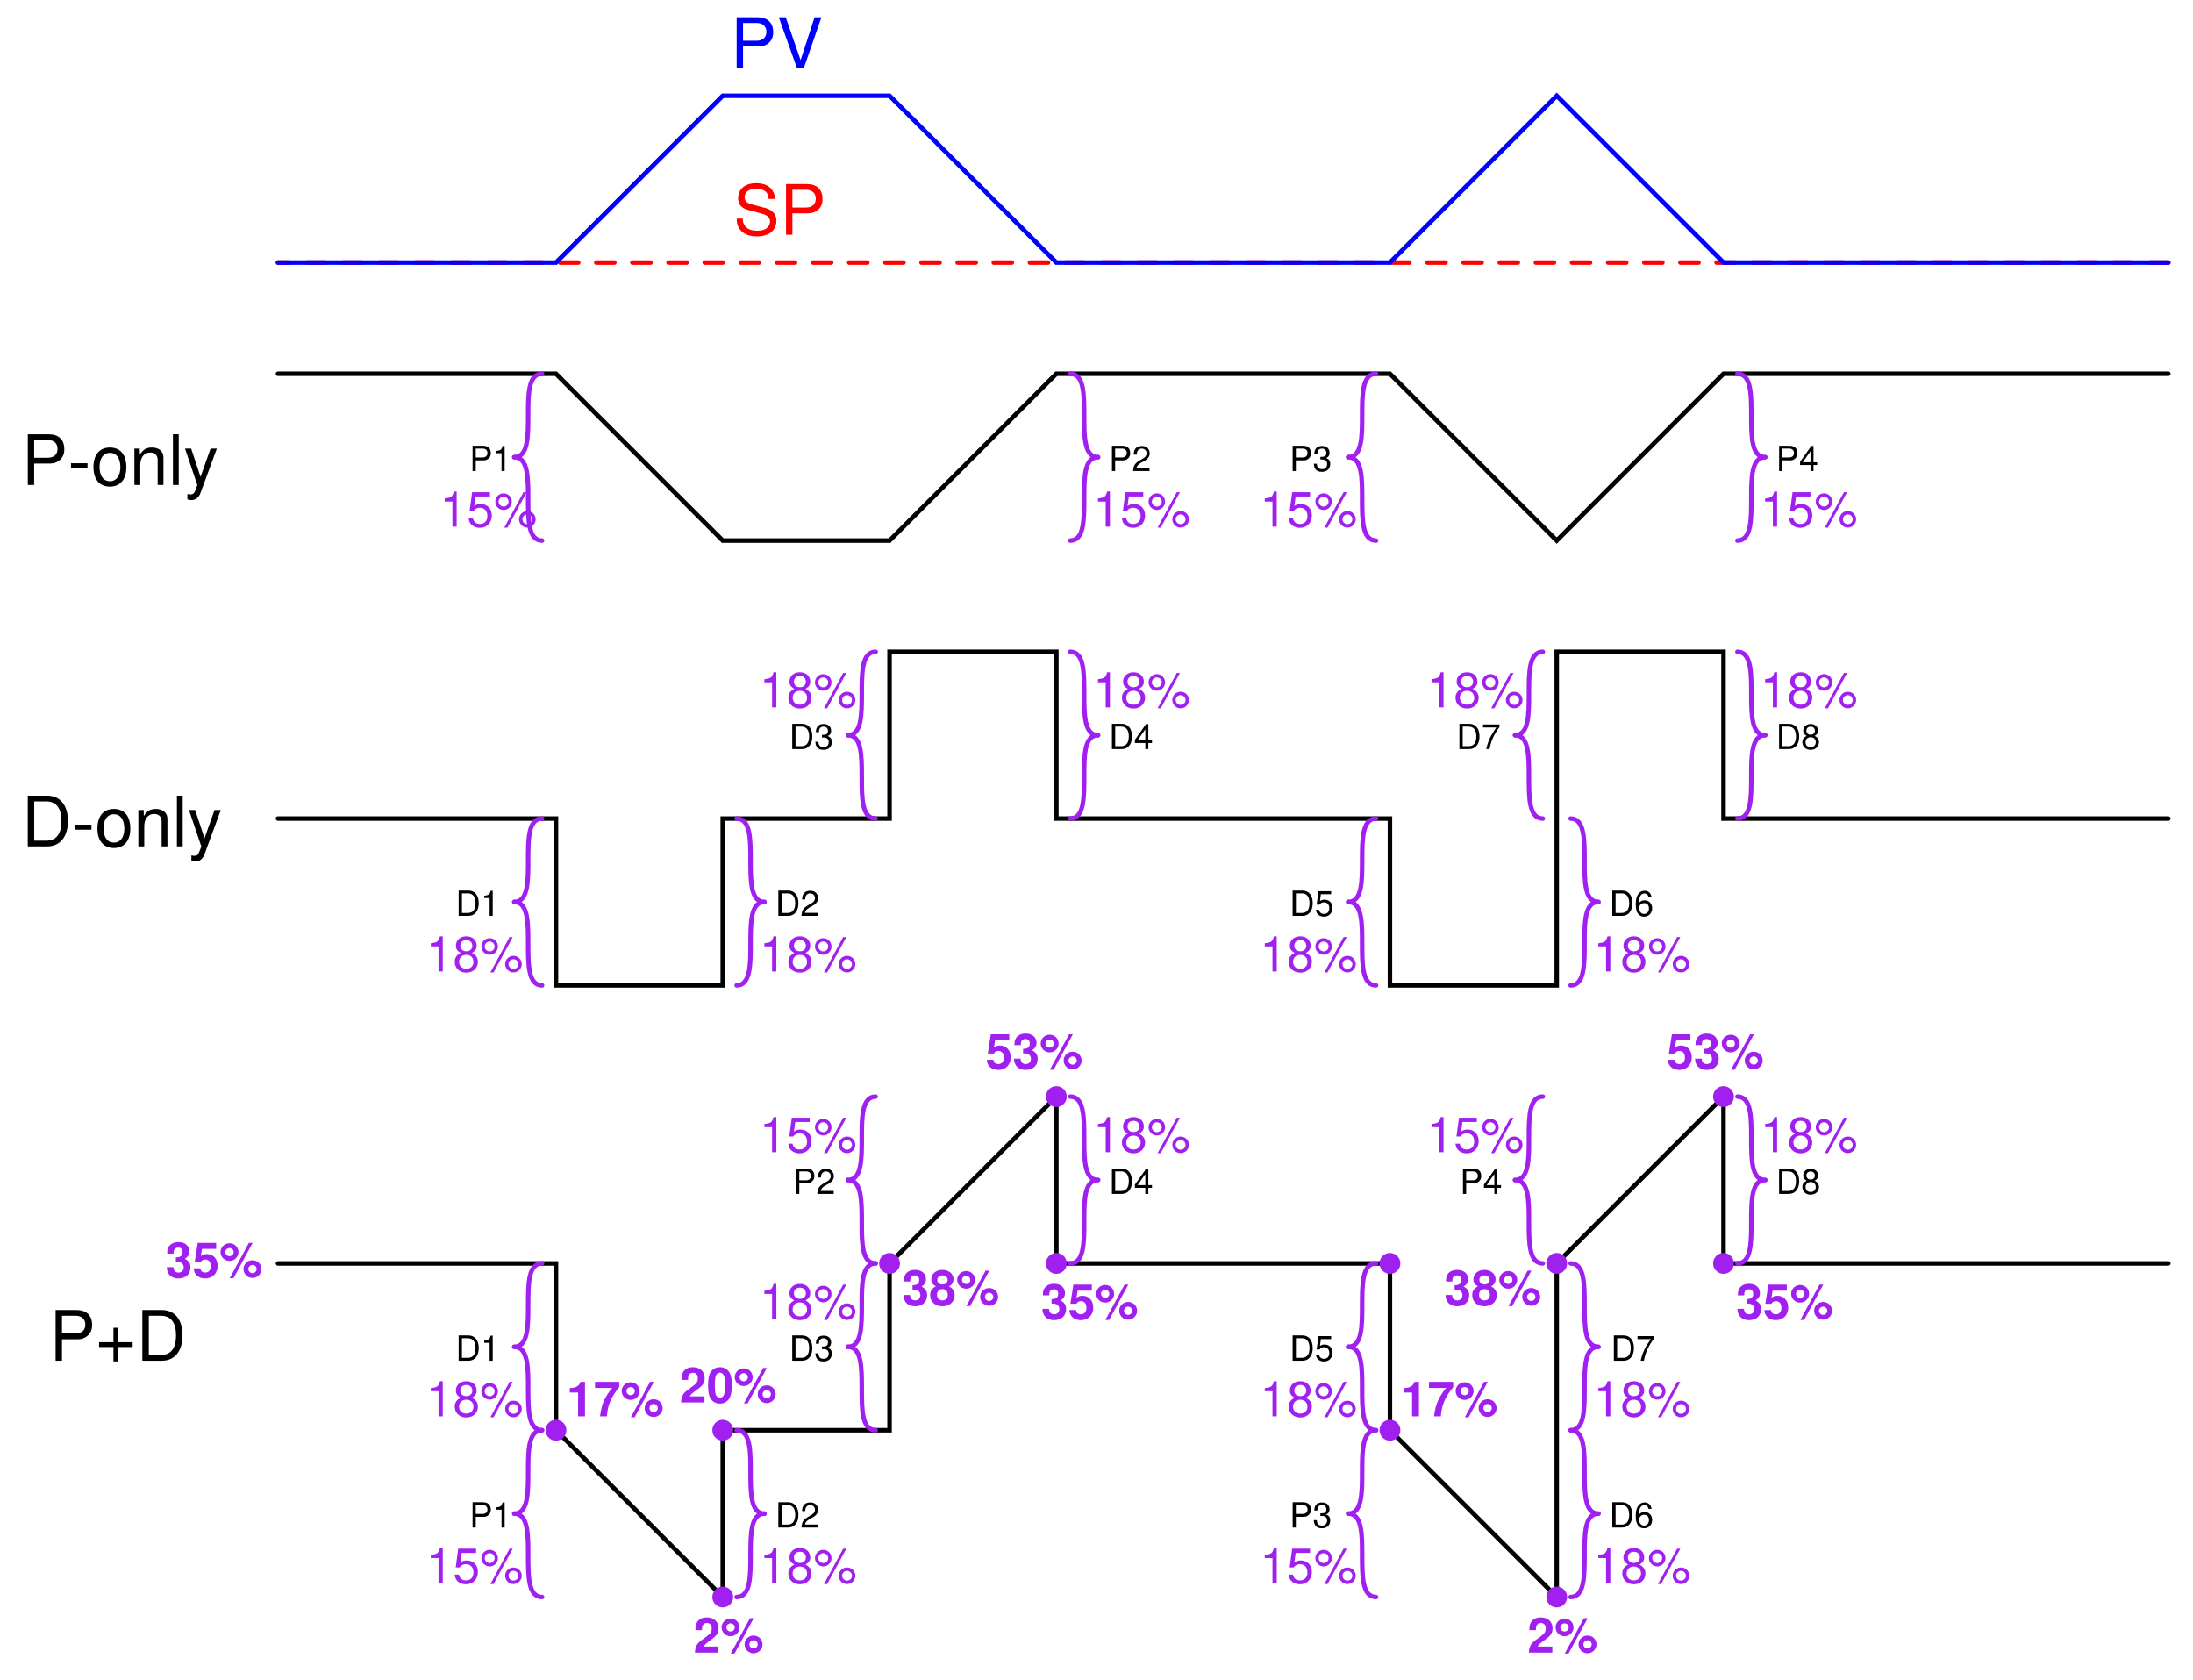 <?xml version="1.0" encoding="UTF-8"?>
<svg xmlns="http://www.w3.org/2000/svg" xmlns:xlink="http://www.w3.org/1999/xlink" viewBox="0 0 354.999 271.999" version="1.2">
<defs>
<g>
<symbol overflow="visible" id="glyph0-0">
<path style="stroke:none;" d=""/>
</symbol>
<symbol overflow="visible" id="glyph0-1">
<path style="stroke:none;" d="M 6.703 -5.797 C 6.703 -6.359 6.672 -6.516 6.484 -6.891 C 6.047 -7.844 5.078 -8.344 3.703 -8.344 C 1.906 -8.344 0.781 -7.406 0.781 -5.922 C 0.781 -4.922 1.312 -4.297 2.391 -4.016 L 4.438 -3.469 C 5.484 -3.203 5.938 -2.797 5.938 -2.156 C 5.938 -1.703 5.703 -1.266 5.359 -1.016 C 5.031 -0.781 4.516 -0.656 3.844 -0.656 C 2.953 -0.656 2.344 -0.875 1.953 -1.344 C 1.656 -1.703 1.516 -2.109 1.531 -2.609 L 0.547 -2.609 C 0.547 -1.859 0.703 -1.359 1.031 -0.906 C 1.594 -0.141 2.531 0.266 3.781 0.266 C 4.766 0.266 5.562 0.031 6.094 -0.375 C 6.641 -0.812 6.984 -1.547 6.984 -2.25 C 6.984 -3.266 6.359 -4 5.25 -4.312 L 3.188 -4.859 C 2.188 -5.125 1.828 -5.438 1.828 -6.078 C 1.828 -6.906 2.562 -7.453 3.672 -7.453 C 4.969 -7.453 5.703 -6.875 5.719 -5.797 Z M 6.703 -5.797 "/>
</symbol>
<symbol overflow="visible" id="glyph0-2">
<path style="stroke:none;" d="M 2.062 -3.469 L 4.641 -3.469 C 5.281 -3.469 5.797 -3.672 6.234 -4.062 C 6.734 -4.516 6.938 -5.047 6.938 -5.797 C 6.938 -7.328 6.031 -8.203 4.406 -8.203 L 1.031 -8.203 L 1.031 0 L 2.062 0 Z M 2.062 -4.406 L 2.062 -7.281 L 4.25 -7.281 C 5.25 -7.281 5.844 -6.734 5.844 -5.844 C 5.844 -4.938 5.25 -4.406 4.25 -4.406 Z M 2.062 -4.406 "/>
</symbol>
<symbol overflow="visible" id="glyph0-3">
<path style="stroke:none;" d="M 4.406 0 L 7.25 -8.203 L 6.141 -8.203 L 3.875 -1.266 L 1.469 -8.203 L 0.344 -8.203 L 3.281 0 Z M 4.406 0 "/>
</symbol>
<symbol overflow="visible" id="glyph0-4">
<path style="stroke:none;" d="M 3.188 -3.516 L 0.516 -3.516 L 0.516 -2.703 L 3.188 -2.703 Z M 3.188 -3.516 "/>
</symbol>
<symbol overflow="visible" id="glyph0-5">
<path style="stroke:none;" d="M 3.062 -6.062 C 1.391 -6.062 0.406 -4.875 0.406 -2.906 C 0.406 -0.906 1.391 0.266 3.078 0.266 C 4.734 0.266 5.734 -0.922 5.734 -2.859 C 5.734 -4.906 4.766 -6.062 3.062 -6.062 Z M 3.078 -5.203 C 4.125 -5.203 4.766 -4.328 4.766 -2.875 C 4.766 -1.469 4.109 -0.609 3.078 -0.609 C 2.031 -0.609 1.391 -1.469 1.391 -2.906 C 1.391 -4.328 2.031 -5.203 3.078 -5.203 Z M 3.078 -5.203 "/>
</symbol>
<symbol overflow="visible" id="glyph0-6">
<path style="stroke:none;" d="M 0.781 -5.891 L 0.781 0 L 1.734 0 L 1.734 -3.25 C 1.734 -4.453 2.359 -5.25 3.328 -5.25 C 4.078 -5.25 4.547 -4.797 4.547 -4.078 L 4.547 0 L 5.484 0 L 5.484 -4.453 C 5.484 -5.438 4.75 -6.062 3.609 -6.062 C 2.734 -6.062 2.172 -5.719 1.656 -4.906 L 1.656 -5.891 Z M 0.781 -5.891 "/>
</symbol>
<symbol overflow="visible" id="glyph0-7">
<path style="stroke:none;" d="M 1.703 -8.203 L 0.766 -8.203 L 0.766 0 L 1.703 0 Z M 1.703 -8.203 "/>
</symbol>
<symbol overflow="visible" id="glyph0-8">
<path style="stroke:none;" d="M 4.359 -5.891 L 2.734 -1.312 L 1.219 -5.891 L 0.219 -5.891 L 2.219 0.016 L 1.859 0.953 C 1.703 1.375 1.5 1.531 1.109 1.531 C 0.938 1.531 0.812 1.5 0.609 1.469 L 0.609 2.312 C 0.797 2.406 0.984 2.453 1.234 2.453 C 1.547 2.453 1.875 2.344 2.109 2.172 C 2.406 1.953 2.578 1.703 2.75 1.234 L 5.375 -5.891 Z M 4.359 -5.891 "/>
</symbol>
<symbol overflow="visible" id="glyph0-9">
<path style="stroke:none;" d="M 1 0 L 4.156 0 C 6.234 0 7.5 -1.547 7.5 -4.109 C 7.5 -6.656 6.25 -8.203 4.156 -8.203 L 1 -8.203 Z M 2.047 -0.922 L 2.047 -7.281 L 3.984 -7.281 C 5.609 -7.281 6.453 -6.188 6.453 -4.094 C 6.453 -2.016 5.609 -0.922 3.984 -0.922 Z M 2.047 -0.922 "/>
</symbol>
<symbol overflow="visible" id="glyph0-10">
<path style="stroke:none;" d="M 6 -3 L 3.672 -3 L 3.672 -5.328 L 2.891 -5.328 L 2.891 -3 L 0.562 -3 L 0.562 -2.219 L 2.891 -2.219 L 2.891 0.109 L 3.672 0.109 L 3.672 -2.219 L 6 -2.219 Z M 6 -3 "/>
</symbol>
<symbol overflow="visible" id="glyph1-0">
<path style="stroke:none;" d=""/>
</symbol>
<symbol overflow="visible" id="glyph1-1">
<path style="stroke:none;" d="M 1.031 -1.734 L 2.328 -1.734 C 2.641 -1.734 2.891 -1.828 3.109 -2.031 C 3.359 -2.25 3.469 -2.516 3.469 -2.891 C 3.469 -3.672 3.016 -4.094 2.203 -4.094 L 0.516 -4.094 L 0.516 0 L 1.031 0 Z M 1.031 -2.203 L 1.031 -3.641 L 2.125 -3.641 C 2.625 -3.641 2.922 -3.375 2.922 -2.922 C 2.922 -2.469 2.625 -2.203 2.125 -2.203 Z M 1.031 -2.203 "/>
</symbol>
<symbol overflow="visible" id="glyph1-2">
<path style="stroke:none;" d="M 1.453 -2.891 L 1.453 0 L 1.953 0 L 1.953 -4.062 L 1.625 -4.062 C 1.453 -3.438 1.344 -3.359 0.578 -3.25 L 0.578 -2.891 Z M 1.453 -2.891 "/>
</symbol>
<symbol overflow="visible" id="glyph1-3">
<path style="stroke:none;" d="M 2.844 -0.484 L 0.75 -0.484 C 0.797 -0.828 0.984 -1.047 1.469 -1.344 L 2.031 -1.656 C 2.594 -1.969 2.875 -2.375 2.875 -2.875 C 2.875 -3.219 2.734 -3.531 2.5 -3.75 C 2.266 -3.969 1.969 -4.062 1.594 -4.062 C 1.094 -4.062 0.719 -3.891 0.5 -3.531 C 0.359 -3.328 0.297 -3.078 0.281 -2.656 L 0.781 -2.656 C 0.797 -2.938 0.828 -3.094 0.891 -3.234 C 1.031 -3.484 1.281 -3.641 1.578 -3.641 C 2.031 -3.641 2.375 -3.312 2.375 -2.875 C 2.375 -2.547 2.188 -2.266 1.828 -2.062 L 1.312 -1.75 C 0.484 -1.281 0.234 -0.891 0.188 0 L 2.844 0 Z M 2.844 -0.484 "/>
</symbol>
<symbol overflow="visible" id="glyph1-4">
<path style="stroke:none;" d="M 1.25 -1.875 L 1.516 -1.875 C 2.047 -1.875 2.344 -1.625 2.344 -1.125 C 2.344 -0.625 2.031 -0.312 1.516 -0.312 C 0.969 -0.312 0.703 -0.578 0.672 -1.188 L 0.188 -1.188 C 0.203 -0.859 0.266 -0.641 0.359 -0.469 C 0.562 -0.062 0.953 0.125 1.5 0.125 C 2.312 0.125 2.844 -0.359 2.844 -1.141 C 2.844 -1.656 2.656 -1.938 2.172 -2.109 C 2.547 -2.25 2.734 -2.531 2.734 -2.953 C 2.734 -3.641 2.266 -4.062 1.516 -4.062 C 0.703 -4.062 0.281 -3.609 0.266 -2.75 L 0.766 -2.75 C 0.766 -3 0.781 -3.141 0.844 -3.266 C 0.969 -3.5 1.203 -3.641 1.516 -3.641 C 1.953 -3.641 2.219 -3.375 2.219 -2.938 C 2.219 -2.641 2.125 -2.469 1.906 -2.375 C 1.766 -2.312 1.594 -2.297 1.25 -2.297 Z M 1.25 -1.875 "/>
</symbol>
<symbol overflow="visible" id="glyph1-5">
<path style="stroke:none;" d="M 1.844 -0.984 L 1.844 0 L 2.328 0 L 2.328 -0.984 L 2.922 -0.984 L 2.922 -1.422 L 2.328 -1.422 L 2.328 -4.062 L 1.969 -4.062 L 0.156 -1.5 L 0.156 -0.984 Z M 1.844 -1.422 L 0.594 -1.422 L 1.844 -3.219 Z M 1.844 -1.422 "/>
</symbol>
<symbol overflow="visible" id="glyph1-6">
<path style="stroke:none;" d="M 0.5 0 L 2.078 0 C 3.109 0 3.75 -0.781 3.75 -2.047 C 3.75 -3.328 3.125 -4.094 2.078 -4.094 L 0.5 -4.094 Z M 1.031 -0.469 L 1.031 -3.641 L 1.984 -3.641 C 2.797 -3.641 3.234 -3.094 3.234 -2.047 C 3.234 -1 2.797 -0.469 1.984 -0.469 Z M 1.031 -0.469 "/>
</symbol>
<symbol overflow="visible" id="glyph1-7">
<path style="stroke:none;" d="M 2.672 -3.984 L 0.625 -3.984 L 0.328 -1.812 L 0.781 -1.812 C 1 -2.094 1.203 -2.188 1.516 -2.188 C 2.047 -2.188 2.375 -1.828 2.375 -1.234 C 2.375 -0.656 2.047 -0.312 1.5 -0.312 C 1.078 -0.312 0.812 -0.531 0.688 -0.984 L 0.203 -0.984 C 0.266 -0.656 0.328 -0.5 0.438 -0.344 C 0.656 -0.047 1.062 0.125 1.516 0.125 C 2.328 0.125 2.891 -0.453 2.891 -1.297 C 2.891 -2.094 2.359 -2.625 1.594 -2.625 C 1.312 -2.625 1.094 -2.547 0.859 -2.391 L 1.016 -3.5 L 2.672 -3.5 Z M 2.672 -3.984 "/>
</symbol>
<symbol overflow="visible" id="glyph1-8">
<path style="stroke:none;" d="M 2.797 -3.016 C 2.703 -3.672 2.281 -4.062 1.672 -4.062 C 1.234 -4.062 0.844 -3.859 0.609 -3.484 C 0.344 -3.094 0.234 -2.594 0.234 -1.859 C 0.234 -1.172 0.344 -0.734 0.578 -0.375 C 0.797 -0.047 1.141 0.125 1.578 0.125 C 2.344 0.125 2.891 -0.438 2.891 -1.234 C 2.891 -1.984 2.375 -2.516 1.672 -2.516 C 1.266 -2.516 0.969 -2.359 0.75 -2.062 C 0.75 -3.078 1.062 -3.625 1.641 -3.625 C 1.984 -3.625 2.234 -3.406 2.312 -3.016 Z M 1.609 -2.062 C 2.078 -2.062 2.375 -1.734 2.375 -1.188 C 2.375 -0.688 2.047 -0.312 1.594 -0.312 C 1.125 -0.312 0.781 -0.703 0.781 -1.219 C 0.781 -1.719 1.109 -2.062 1.609 -2.062 Z M 1.609 -2.062 "/>
</symbol>
<symbol overflow="visible" id="glyph1-9">
<path style="stroke:none;" d="M 2.922 -3.984 L 0.266 -3.984 L 0.266 -3.5 L 2.406 -3.5 C 1.469 -2.141 1.078 -1.312 0.781 0 L 1.312 0 C 1.531 -1.281 2.031 -2.375 2.922 -3.578 Z M 2.922 -3.984 "/>
</symbol>
<symbol overflow="visible" id="glyph1-10">
<path style="stroke:none;" d="M 2.203 -2.141 C 2.609 -2.391 2.75 -2.594 2.75 -2.984 C 2.75 -3.625 2.25 -4.062 1.547 -4.062 C 0.844 -4.062 0.344 -3.625 0.344 -2.984 C 0.344 -2.594 0.484 -2.406 0.891 -2.141 C 0.438 -1.906 0.203 -1.578 0.203 -1.125 C 0.203 -0.391 0.75 0.125 1.547 0.125 C 2.328 0.125 2.891 -0.391 2.891 -1.125 C 2.891 -1.578 2.656 -1.906 2.203 -2.141 Z M 1.547 -3.625 C 1.969 -3.625 2.234 -3.375 2.234 -2.969 C 2.234 -2.594 1.969 -2.328 1.547 -2.328 C 1.125 -2.328 0.859 -2.594 0.859 -2.984 C 0.859 -3.375 1.125 -3.625 1.547 -3.625 Z M 1.547 -1.922 C 2.047 -1.922 2.375 -1.594 2.375 -1.125 C 2.375 -0.625 2.047 -0.312 1.531 -0.312 C 1.047 -0.312 0.719 -0.641 0.719 -1.109 C 0.719 -1.594 1.047 -1.922 1.547 -1.922 Z M 1.547 -1.922 "/>
</symbol>
<symbol overflow="visible" id="glyph2-0">
<path style="stroke:none;" d=""/>
</symbol>
<symbol overflow="visible" id="glyph2-1">
<path style="stroke:none;" d="M 2.047 -4.062 L 2.047 0 L 2.734 0 L 2.734 -5.688 L 2.281 -5.688 C 2.031 -4.812 1.875 -4.703 0.797 -4.562 L 0.797 -4.062 Z M 2.047 -4.062 "/>
</symbol>
<symbol overflow="visible" id="glyph2-2">
<path style="stroke:none;" d="M 3.75 -5.578 L 0.859 -5.578 L 0.453 -2.547 L 1.094 -2.547 C 1.406 -2.922 1.672 -3.062 2.125 -3.062 C 2.859 -3.062 3.328 -2.547 3.328 -1.719 C 3.328 -0.922 2.859 -0.438 2.109 -0.438 C 1.5 -0.438 1.141 -0.734 0.969 -1.375 L 0.281 -1.375 C 0.375 -0.906 0.453 -0.688 0.609 -0.484 C 0.922 -0.062 1.5 0.188 2.125 0.188 C 3.25 0.188 4.047 -0.641 4.047 -1.812 C 4.047 -2.922 3.312 -3.672 2.234 -3.672 C 1.844 -3.672 1.531 -3.578 1.203 -3.344 L 1.422 -4.891 L 3.75 -4.891 Z M 3.75 -5.578 "/>
</symbol>
<symbol overflow="visible" id="glyph2-3">
<path style="stroke:none;" d="M 1.562 -5.391 C 0.828 -5.391 0.234 -4.781 0.234 -4.047 C 0.234 -3.312 0.828 -2.703 1.578 -2.703 C 2.312 -2.703 2.906 -3.312 2.906 -4.031 C 2.906 -4.797 2.328 -5.391 1.562 -5.391 Z M 1.562 -4.844 C 2.016 -4.844 2.375 -4.484 2.375 -4.047 C 2.375 -3.609 2.016 -3.25 1.578 -3.25 C 1.141 -3.25 0.766 -3.609 0.766 -4.047 C 0.766 -4.484 1.125 -4.844 1.562 -4.844 Z M 4.797 -5.578 L 1.688 0.156 L 2.203 0.156 L 5.312 -5.578 Z M 5.422 -2.531 C 4.672 -2.531 4.078 -1.938 4.078 -1.203 C 4.078 -0.453 4.672 0.156 5.422 0.156 C 6.156 0.156 6.766 -0.453 6.766 -1.188 C 6.766 -1.938 6.172 -2.531 5.422 -2.531 Z M 5.422 -1.984 C 5.859 -1.984 6.219 -1.625 6.219 -1.188 C 6.219 -0.75 5.859 -0.406 5.422 -0.406 C 4.984 -0.406 4.625 -0.75 4.625 -1.203 C 4.625 -1.625 4.984 -1.984 5.422 -1.984 Z M 5.422 -1.984 "/>
</symbol>
<symbol overflow="visible" id="glyph2-4">
<path style="stroke:none;" d="M 3.078 -3 C 3.656 -3.359 3.844 -3.641 3.844 -4.172 C 3.844 -5.078 3.156 -5.688 2.172 -5.688 C 1.188 -5.688 0.484 -5.078 0.484 -4.188 C 0.484 -3.641 0.672 -3.359 1.25 -3 C 0.609 -2.672 0.297 -2.219 0.297 -1.578 C 0.297 -0.547 1.062 0.188 2.172 0.188 C 3.266 0.188 4.047 -0.547 4.047 -1.578 C 4.047 -2.219 3.719 -2.672 3.078 -3 Z M 2.172 -5.078 C 2.75 -5.078 3.141 -4.719 3.141 -4.156 C 3.141 -3.625 2.75 -3.266 2.172 -3.266 C 1.578 -3.266 1.203 -3.625 1.203 -4.172 C 1.203 -4.719 1.578 -5.078 2.172 -5.078 Z M 2.172 -2.688 C 2.859 -2.688 3.328 -2.234 3.328 -1.562 C 3.328 -0.875 2.859 -0.438 2.156 -0.438 C 1.469 -0.438 1 -0.891 1 -1.562 C 1 -2.234 1.469 -2.688 2.172 -2.688 Z M 2.172 -2.688 "/>
</symbol>
<symbol overflow="visible" id="glyph3-0">
<path style="stroke:none;" d=""/>
</symbol>
<symbol overflow="visible" id="glyph3-1">
<path style="stroke:none;" d="M 1.703 -2.5 C 2.141 -2.5 2.156 -2.5 2.359 -2.438 C 2.719 -2.344 2.969 -2.016 2.969 -1.609 C 2.969 -1.109 2.609 -0.766 2.141 -0.766 C 1.609 -0.766 1.328 -1.062 1.297 -1.641 L 0.234 -1.641 C 0.234 -0.516 0.953 0.188 2.109 0.188 C 3.297 0.188 4.062 -0.516 4.062 -1.609 C 4.062 -2.266 3.781 -2.688 3.156 -3 C 3.656 -3.312 3.875 -3.672 3.875 -4.188 C 3.875 -5.109 3.188 -5.703 2.109 -5.703 C 1.297 -5.703 0.672 -5.344 0.438 -4.734 C 0.328 -4.469 0.297 -4.297 0.297 -3.828 L 1.328 -3.828 C 1.328 -4.125 1.359 -4.281 1.406 -4.422 C 1.516 -4.656 1.766 -4.812 2.094 -4.812 C 2.531 -4.812 2.781 -4.547 2.781 -4.078 C 2.781 -3.516 2.453 -3.234 1.797 -3.234 L 1.703 -3.234 Z M 1.703 -2.5 "/>
</symbol>
<symbol overflow="visible" id="glyph3-2">
<path style="stroke:none;" d="M 3.844 -5.578 L 0.859 -5.578 L 0.375 -2.469 L 1.359 -2.469 C 1.484 -2.75 1.734 -2.891 2.078 -2.891 C 2.625 -2.891 2.969 -2.5 2.969 -1.812 C 2.969 -1.172 2.625 -0.766 2.078 -0.766 C 1.594 -0.766 1.328 -1.016 1.297 -1.453 L 0.219 -1.453 C 0.234 -0.484 0.969 0.188 2.062 0.188 C 3.25 0.188 4.078 -0.641 4.078 -1.844 C 4.078 -3 3.359 -3.766 2.328 -3.766 C 1.953 -3.766 1.688 -3.672 1.359 -3.438 L 1.547 -4.594 L 3.844 -4.594 Z M 3.844 -5.578 "/>
</symbol>
<symbol overflow="visible" id="glyph3-3">
<path style="stroke:none;" d="M 1.625 -5.516 C 0.828 -5.516 0.172 -4.875 0.172 -4.094 C 0.172 -3.297 0.828 -2.656 1.625 -2.656 C 2.422 -2.656 3.078 -3.297 3.078 -4.078 C 3.078 -4.875 2.438 -5.516 1.625 -5.516 Z M 1.625 -4.734 C 2 -4.734 2.297 -4.453 2.297 -4.078 C 2.297 -3.719 2 -3.422 1.625 -3.422 C 1.25 -3.422 0.953 -3.719 0.953 -4.094 C 0.953 -4.453 1.25 -4.734 1.625 -4.734 Z M 4.766 -5.578 L 1.656 0.156 L 2.266 0.156 L 5.375 -5.578 Z M 5.344 -2.766 C 4.547 -2.766 3.891 -2.125 3.891 -1.344 C 3.891 -0.547 4.547 0.109 5.344 0.109 C 6.141 0.109 6.797 -0.547 6.797 -1.312 C 6.797 -2.141 6.156 -2.766 5.344 -2.766 Z M 5.344 -2 C 5.719 -2 6.016 -1.703 6.016 -1.328 C 6.016 -0.969 5.703 -0.672 5.344 -0.672 C 4.984 -0.672 4.672 -0.969 4.672 -1.328 C 4.672 -1.688 4.984 -2 5.344 -2 Z M 5.344 -2 "/>
</symbol>
<symbol overflow="visible" id="glyph3-4">
<path style="stroke:none;" d="M 1.875 -3.844 L 1.875 0 L 2.984 0 L 2.984 -5.578 L 2.25 -5.578 C 2.078 -4.922 1.5 -4.578 0.531 -4.578 L 0.531 -3.844 Z M 1.875 -3.844 "/>
</symbol>
<symbol overflow="visible" id="glyph3-5">
<path style="stroke:none;" d="M 4.156 -5.578 L 0.234 -5.578 L 0.234 -4.594 L 3.016 -4.594 C 2.672 -4.234 2 -3.219 1.781 -2.734 C 1.391 -1.922 1.203 -1.188 1.047 0 L 2.156 0 C 2.266 -1.766 2.828 -3.125 4.156 -4.719 Z M 4.156 -5.578 "/>
</symbol>
<symbol overflow="visible" id="glyph3-6">
<path style="stroke:none;" d="M 4.031 -0.984 L 1.656 -0.984 C 1.812 -1.281 1.984 -1.453 2.797 -2.047 C 3.766 -2.75 4.062 -3.172 4.062 -3.922 C 4.062 -5.016 3.312 -5.703 2.141 -5.703 C 0.984 -5.703 0.312 -5.016 0.312 -3.828 L 0.312 -3.641 L 1.375 -3.641 L 1.375 -3.812 C 1.375 -4.438 1.656 -4.797 2.172 -4.797 C 2.656 -4.797 2.953 -4.469 2.953 -3.906 C 2.953 -3.281 2.766 -3.062 1.516 -2.172 C 0.578 -1.531 0.281 -1.047 0.234 0 L 4.031 0 Z M 4.031 -0.984 "/>
</symbol>
<symbol overflow="visible" id="glyph3-7">
<path style="stroke:none;" d="M 2.156 -5.703 C 1.547 -5.703 1.047 -5.453 0.703 -4.984 C 0.375 -4.547 0.234 -3.844 0.234 -2.75 C 0.234 -1.766 0.359 -1.078 0.625 -0.641 C 0.953 -0.109 1.5 0.188 2.156 0.188 C 2.75 0.188 3.25 -0.062 3.594 -0.531 C 3.906 -0.953 4.078 -1.672 4.078 -2.719 C 4.078 -3.75 3.953 -4.438 3.672 -4.875 C 3.344 -5.406 2.797 -5.703 2.156 -5.703 Z M 2.156 -4.812 C 2.438 -4.812 2.656 -4.656 2.797 -4.359 C 2.906 -4.125 2.969 -3.516 2.969 -2.75 C 2.969 -2.125 2.906 -1.5 2.828 -1.281 C 2.703 -0.938 2.469 -0.766 2.156 -0.766 C 1.859 -0.766 1.641 -0.906 1.5 -1.203 C 1.391 -1.438 1.328 -2.016 1.328 -2.766 C 1.328 -3.422 1.391 -4.062 1.469 -4.281 C 1.594 -4.625 1.828 -4.812 2.156 -4.812 Z M 2.156 -4.812 "/>
</symbol>
<symbol overflow="visible" id="glyph3-8">
<path style="stroke:none;" d="M 3.219 -3.047 C 3.406 -3.141 3.5 -3.203 3.578 -3.281 C 3.812 -3.484 3.953 -3.828 3.953 -4.188 C 3.953 -5.062 3.188 -5.703 2.156 -5.703 C 1.125 -5.703 0.359 -5.062 0.359 -4.188 C 0.359 -3.641 0.578 -3.312 1.094 -3.047 C 0.438 -2.688 0.172 -2.266 0.172 -1.609 C 0.172 -0.547 0.984 0.188 2.156 0.188 C 3.328 0.188 4.141 -0.547 4.141 -1.609 C 4.141 -2.266 3.859 -2.688 3.219 -3.047 Z M 2.172 -4.812 C 2.656 -4.812 3 -4.516 3 -4.078 C 3 -3.656 2.641 -3.344 2.172 -3.344 C 1.672 -3.344 1.328 -3.641 1.328 -4.094 C 1.328 -4.516 1.672 -4.812 2.172 -4.812 Z M 2.156 -2.594 C 2.688 -2.594 3.031 -2.234 3.031 -1.656 C 3.031 -1.125 2.688 -0.766 2.156 -0.766 C 1.609 -0.766 1.281 -1.125 1.281 -1.672 C 1.281 -2.234 1.609 -2.594 2.156 -2.594 Z M 2.156 -2.594 "/>
</symbol>
</g>
<clipPath id="clip1">
  <path d="M 38 9 L 354.5 9 L 354.5 49 L 38 49 Z M 38 9 "/>
</clipPath>
<clipPath id="clip2">
  <path d="M 38 54 L 354.5 54 L 354.5 94 L 38 94 Z M 38 54 "/>
</clipPath>
<clipPath id="clip3">
  <path d="M 38 171 L 354.5 171 L 354.5 265 L 38 265 Z M 38 171 "/>
</clipPath>
</defs>
<g id="surface1">
<g style="fill:rgb(100%,0%,0%);fill-opacity:1;">
  <use xlink:href="#glyph0-1" x="118.708" y="37.999"/>
  <use xlink:href="#glyph0-2" x="126.212" y="37.999"/>
</g>
<g style="fill:rgb(0%,0%,100%);fill-opacity:1;">
  <use xlink:href="#glyph0-2" x="118.22" y="10.999"/>
  <use xlink:href="#glyph0-3" x="125.724" y="10.999"/>
</g>
<path style="fill:none;stroke-width:7.312;stroke-linecap:round;stroke-linejoin:miter;stroke:rgb(100%,0%,0%);stroke-opacity:1;stroke-dasharray:29.25,29.25;stroke-miterlimit:6;" d="M 3505 2289.99 L 445 2289.99 " transform="matrix(0.1,0,0,-0.1,0.5,271.499)"/>
<g clip-path="url(#clip1)" clip-rule="nonzero">
<path style="fill:none;stroke-width:7.312;stroke-linecap:round;stroke-linejoin:miter;stroke:rgb(0%,0%,100%);stroke-opacity:1;stroke-miterlimit:6;" d="M 3505 2289.99 L 2785 2289.99 L 2515 2559.99 L 2245 2289.99 L 1705 2289.99 L 1435 2559.99 L 1165 2559.99 L 895 2289.99 L 445 2289.99 " transform="matrix(0.1,0,0,-0.1,0.5,271.499)"/>
</g>
<g clip-path="url(#clip2)" clip-rule="nonzero">
<path style="fill:none;stroke-width:7.312;stroke-linecap:round;stroke-linejoin:miter;stroke:rgb(0%,0%,0%);stroke-opacity:1;stroke-miterlimit:6;" d="M 3505 2109.99 L 2785 2109.99 L 2515 1839.99 L 2245 2109.99 L 1705 2109.99 L 1435 1839.99 L 1165 1839.99 L 895 2109.99 L 445 2109.99 " transform="matrix(0.1,0,0,-0.1,0.5,271.499)"/>
</g>
<g style="fill:rgb(0%,0%,0%);fill-opacity:1;">
  <use xlink:href="#glyph0-2" x="3.47" y="78.499"/>
  <use xlink:href="#glyph0-4" x="10.974" y="78.499"/>
  <use xlink:href="#glyph0-5" x="14.72" y="78.499"/>
  <use xlink:href="#glyph0-6" x="20.975" y="78.499"/>
  <use xlink:href="#glyph0-7" x="27.23" y="78.499"/>
  <use xlink:href="#glyph0-8" x="29.728" y="78.499"/>
</g>
<path style="fill:none;stroke-width:7.312;stroke-linecap:round;stroke-linejoin:miter;stroke:rgb(0%,0%,0%);stroke-opacity:1;stroke-miterlimit:6;" d="M 3505 1389.99 L 2785 1389.99 L 2785 1659.99 L 2515 1659.99 L 2515 1119.99 L 2245 1119.99 L 2245 1389.99 L 1705 1389.99 L 1705 1659.99 L 1435 1659.99 L 1435 1389.99 L 1165 1389.99 L 1165 1119.99 L 895 1119.99 L 895 1389.99 L 445 1389.99 " transform="matrix(0.1,0,0,-0.1,0.5,271.499)"/>
<g style="fill:rgb(0%,0%,0%);fill-opacity:1;">
  <use xlink:href="#glyph0-9" x="3.494" y="136.999"/>
  <use xlink:href="#glyph0-4" x="11.616" y="136.999"/>
  <use xlink:href="#glyph0-5" x="15.363" y="136.999"/>
  <use xlink:href="#glyph0-6" x="21.617" y="136.999"/>
  <use xlink:href="#glyph0-7" x="27.872" y="136.999"/>
  <use xlink:href="#glyph0-8" x="30.37" y="136.999"/>
</g>
<g style="fill:rgb(0%,0%,0%);fill-opacity:1;">
  <use xlink:href="#glyph1-1" x="75.986" y="76.249"/>
  <use xlink:href="#glyph1-2" x="79.738" y="76.249"/>
</g>
<g style="fill:rgb(0%,0%,0%);fill-opacity:1;">
  <use xlink:href="#glyph1-1" x="179.486" y="76.249"/>
  <use xlink:href="#glyph1-3" x="183.238" y="76.249"/>
</g>
<g style="fill:rgb(0%,0%,0%);fill-opacity:1;">
  <use xlink:href="#glyph1-1" x="208.736" y="76.249"/>
  <use xlink:href="#glyph1-4" x="212.488" y="76.249"/>
</g>
<g style="fill:rgb(0%,0%,0%);fill-opacity:1;">
  <use xlink:href="#glyph1-1" x="287.486" y="76.249"/>
  <use xlink:href="#glyph1-5" x="291.238" y="76.249"/>
</g>
<g style="fill:rgb(0%,0%,0%);fill-opacity:1;">
  <use xlink:href="#glyph1-6" x="73.747" y="148.249"/>
  <use xlink:href="#glyph1-2" x="77.808" y="148.249"/>
</g>
<g style="fill:rgb(0%,0%,0%);fill-opacity:1;">
  <use xlink:href="#glyph1-6" x="125.497" y="148.249"/>
  <use xlink:href="#glyph1-3" x="129.558" y="148.249"/>
</g>
<g style="fill:rgb(0%,0%,0%);fill-opacity:1;">
  <use xlink:href="#glyph1-6" x="127.747" y="121.249"/>
  <use xlink:href="#glyph1-4" x="131.808" y="121.249"/>
</g>
<g style="fill:rgb(0%,0%,0%);fill-opacity:1;">
  <use xlink:href="#glyph1-6" x="179.497" y="121.249"/>
  <use xlink:href="#glyph1-5" x="183.558" y="121.249"/>
</g>
<g style="fill:rgb(0%,0%,0%);fill-opacity:1;">
  <use xlink:href="#glyph1-6" x="208.747" y="148.249"/>
  <use xlink:href="#glyph1-7" x="212.808" y="148.249"/>
</g>
<g style="fill:rgb(0%,0%,0%);fill-opacity:1;">
  <use xlink:href="#glyph1-6" x="260.497" y="148.249"/>
  <use xlink:href="#glyph1-8" x="264.558" y="148.249"/>
</g>
<g style="fill:rgb(0%,0%,0%);fill-opacity:1;">
  <use xlink:href="#glyph1-6" x="235.747" y="121.249"/>
  <use xlink:href="#glyph1-9" x="239.808" y="121.249"/>
</g>
<g style="fill:rgb(0%,0%,0%);fill-opacity:1;">
  <use xlink:href="#glyph1-6" x="287.497" y="121.249"/>
  <use xlink:href="#glyph1-10" x="291.558" y="121.249"/>
</g>
<path style="fill:none;stroke-width:7.312;stroke-linecap:round;stroke-linejoin:miter;stroke:rgb(62.694%,12.5%,94.139%);stroke-opacity:1;stroke-miterlimit:6;" d="M 1187.5 1389.99 C 1232.5 1389.99 1187.5 1254.99 1232.5 1254.99 " transform="matrix(0.1,0,0,-0.1,0.5,271.499)"/>
<path style="fill:none;stroke-width:7.312;stroke-linecap:round;stroke-linejoin:miter;stroke:rgb(62.694%,12.5%,94.139%);stroke-opacity:1;stroke-miterlimit:6;" d="M 1187.5 1119.99 C 1232.5 1119.99 1187.5 1254.99 1232.5 1254.99 " transform="matrix(0.1,0,0,-0.1,0.5,271.499)"/>
<path style="fill:none;stroke-width:7.312;stroke-linecap:round;stroke-linejoin:miter;stroke:rgb(62.694%,12.5%,94.139%);stroke-opacity:1;stroke-miterlimit:6;" d="M 872.5 2109.99 C 827.5 2109.99 872.5 1974.99 827.5 1974.99 " transform="matrix(0.1,0,0,-0.1,0.5,271.499)"/>
<path style="fill:none;stroke-width:7.312;stroke-linecap:round;stroke-linejoin:miter;stroke:rgb(62.694%,12.5%,94.139%);stroke-opacity:1;stroke-miterlimit:6;" d="M 872.5 1839.99 C 827.5 1839.99 872.5 1974.99 827.5 1974.99 " transform="matrix(0.1,0,0,-0.1,0.5,271.499)"/>
<path style="fill:none;stroke-width:7.312;stroke-linecap:round;stroke-linejoin:miter;stroke:rgb(62.694%,12.5%,94.139%);stroke-opacity:1;stroke-miterlimit:6;" d="M 1727.5 2109.99 C 1772.5 2109.99 1727.5 1974.99 1772.5 1974.99 " transform="matrix(0.1,0,0,-0.1,0.5,271.499)"/>
<path style="fill:none;stroke-width:7.312;stroke-linecap:round;stroke-linejoin:miter;stroke:rgb(62.694%,12.5%,94.139%);stroke-opacity:1;stroke-miterlimit:6;" d="M 1727.5 1839.99 C 1772.5 1839.99 1727.5 1974.99 1772.5 1974.99 " transform="matrix(0.1,0,0,-0.1,0.5,271.499)"/>
<path style="fill:none;stroke-width:7.312;stroke-linecap:round;stroke-linejoin:miter;stroke:rgb(62.694%,12.5%,94.139%);stroke-opacity:1;stroke-miterlimit:6;" d="M 2222.5 2109.99 C 2177.5 2109.99 2222.5 1974.99 2177.5 1974.99 " transform="matrix(0.1,0,0,-0.1,0.5,271.499)"/>
<path style="fill:none;stroke-width:7.312;stroke-linecap:round;stroke-linejoin:miter;stroke:rgb(62.694%,12.5%,94.139%);stroke-opacity:1;stroke-miterlimit:6;" d="M 2222.5 1839.99 C 2177.5 1839.99 2222.5 1974.99 2177.5 1974.99 " transform="matrix(0.1,0,0,-0.1,0.5,271.499)"/>
<path style="fill:none;stroke-width:7.312;stroke-linecap:round;stroke-linejoin:miter;stroke:rgb(62.694%,12.5%,94.139%);stroke-opacity:1;stroke-miterlimit:6;" d="M 2807.5 2109.99 C 2852.5 2109.99 2807.5 1974.99 2852.5 1974.99 " transform="matrix(0.1,0,0,-0.1,0.5,271.499)"/>
<path style="fill:none;stroke-width:7.312;stroke-linecap:round;stroke-linejoin:miter;stroke:rgb(62.694%,12.5%,94.139%);stroke-opacity:1;stroke-miterlimit:6;" d="M 2807.5 1839.99 C 2852.5 1839.99 2807.5 1974.99 2852.5 1974.99 " transform="matrix(0.1,0,0,-0.1,0.5,271.499)"/>
<path style="fill:none;stroke-width:7.312;stroke-linecap:round;stroke-linejoin:miter;stroke:rgb(62.694%,12.5%,94.139%);stroke-opacity:1;stroke-miterlimit:6;" d="M 872.5 1389.99 C 827.5 1389.99 872.5 1254.99 827.5 1254.99 " transform="matrix(0.1,0,0,-0.1,0.5,271.499)"/>
<path style="fill:none;stroke-width:7.312;stroke-linecap:round;stroke-linejoin:miter;stroke:rgb(62.694%,12.5%,94.139%);stroke-opacity:1;stroke-miterlimit:6;" d="M 872.5 1119.99 C 827.5 1119.99 872.5 1254.99 827.5 1254.99 " transform="matrix(0.1,0,0,-0.1,0.5,271.499)"/>
<path style="fill:none;stroke-width:7.312;stroke-linecap:round;stroke-linejoin:miter;stroke:rgb(62.694%,12.5%,94.139%);stroke-opacity:1;stroke-miterlimit:6;" d="M 1727.5 1659.99 C 1772.5 1659.99 1727.5 1524.99 1772.5 1524.99 " transform="matrix(0.1,0,0,-0.1,0.5,271.499)"/>
<path style="fill:none;stroke-width:7.312;stroke-linecap:round;stroke-linejoin:miter;stroke:rgb(62.694%,12.5%,94.139%);stroke-opacity:1;stroke-miterlimit:6;" d="M 1727.5 1389.99 C 1772.5 1389.99 1727.5 1524.99 1772.5 1524.99 " transform="matrix(0.1,0,0,-0.1,0.5,271.499)"/>
<path style="fill:none;stroke-width:7.312;stroke-linecap:round;stroke-linejoin:miter;stroke:rgb(62.694%,12.5%,94.139%);stroke-opacity:1;stroke-miterlimit:6;" d="M 1412.5 1659.99 C 1367.5 1659.99 1412.5 1524.99 1367.5 1524.99 " transform="matrix(0.1,0,0,-0.1,0.5,271.499)"/>
<path style="fill:none;stroke-width:7.312;stroke-linecap:round;stroke-linejoin:miter;stroke:rgb(62.694%,12.5%,94.139%);stroke-opacity:1;stroke-miterlimit:6;" d="M 1412.5 1389.99 C 1367.5 1389.99 1412.5 1524.99 1367.5 1524.99 " transform="matrix(0.1,0,0,-0.1,0.5,271.499)"/>
<path style="fill:none;stroke-width:7.312;stroke-linecap:round;stroke-linejoin:miter;stroke:rgb(62.694%,12.5%,94.139%);stroke-opacity:1;stroke-miterlimit:6;" d="M 2222.5 1389.99 C 2177.5 1389.99 2222.5 1254.99 2177.5 1254.99 " transform="matrix(0.1,0,0,-0.1,0.5,271.499)"/>
<path style="fill:none;stroke-width:7.312;stroke-linecap:round;stroke-linejoin:miter;stroke:rgb(62.694%,12.5%,94.139%);stroke-opacity:1;stroke-miterlimit:6;" d="M 2222.5 1119.99 C 2177.5 1119.99 2222.5 1254.99 2177.5 1254.99 " transform="matrix(0.1,0,0,-0.1,0.5,271.499)"/>
<path style="fill:none;stroke-width:7.312;stroke-linecap:round;stroke-linejoin:miter;stroke:rgb(62.694%,12.5%,94.139%);stroke-opacity:1;stroke-miterlimit:6;" d="M 2492.5 1659.99 C 2447.5 1659.99 2492.5 1524.99 2447.5 1524.99 " transform="matrix(0.1,0,0,-0.1,0.5,271.499)"/>
<path style="fill:none;stroke-width:7.312;stroke-linecap:round;stroke-linejoin:miter;stroke:rgb(62.694%,12.5%,94.139%);stroke-opacity:1;stroke-miterlimit:6;" d="M 2492.5 1389.99 C 2447.5 1389.99 2492.5 1524.99 2447.5 1524.99 " transform="matrix(0.1,0,0,-0.1,0.5,271.499)"/>
<path style="fill:none;stroke-width:7.312;stroke-linecap:round;stroke-linejoin:miter;stroke:rgb(62.694%,12.5%,94.139%);stroke-opacity:1;stroke-miterlimit:6;" d="M 2807.5 1659.99 C 2852.5 1659.99 2807.5 1524.99 2852.5 1524.99 " transform="matrix(0.1,0,0,-0.1,0.5,271.499)"/>
<path style="fill:none;stroke-width:7.312;stroke-linecap:round;stroke-linejoin:miter;stroke:rgb(62.694%,12.5%,94.139%);stroke-opacity:1;stroke-miterlimit:6;" d="M 2807.5 1389.99 C 2852.5 1389.99 2807.5 1524.99 2852.5 1524.99 " transform="matrix(0.1,0,0,-0.1,0.5,271.499)"/>
<path style="fill:none;stroke-width:7.312;stroke-linecap:round;stroke-linejoin:miter;stroke:rgb(62.694%,12.5%,94.139%);stroke-opacity:1;stroke-miterlimit:6;" d="M 2537.5 1389.99 C 2582.5 1389.99 2537.5 1254.99 2582.5 1254.99 " transform="matrix(0.1,0,0,-0.1,0.5,271.499)"/>
<path style="fill:none;stroke-width:7.312;stroke-linecap:round;stroke-linejoin:miter;stroke:rgb(62.694%,12.5%,94.139%);stroke-opacity:1;stroke-miterlimit:6;" d="M 2537.5 1119.99 C 2582.5 1119.99 2537.5 1254.99 2582.5 1254.99 " transform="matrix(0.1,0,0,-0.1,0.5,271.499)"/>
<g clip-path="url(#clip3)" clip-rule="nonzero">
<path style="fill:none;stroke-width:7.312;stroke-linecap:round;stroke-linejoin:miter;stroke:rgb(0%,0%,0%);stroke-opacity:1;stroke-miterlimit:6;" d="M 3505 669.99 L 2785 669.99 L 2785 939.99 L 2515 669.99 L 2515 129.99 L 2245 399.99 L 2245 669.99 L 1705 669.99 L 1705 939.99 L 1435 669.99 L 1435 399.99 L 1165 399.99 L 1165 129.99 L 895 399.99 L 895 669.99 L 445 669.99 " transform="matrix(0.1,0,0,-0.1,0.5,271.499)"/>
</g>
<g style="fill:rgb(0%,0%,0%);fill-opacity:1;">
  <use xlink:href="#glyph1-6" x="73.747" y="220.249"/>
  <use xlink:href="#glyph1-2" x="77.808" y="220.249"/>
</g>
<path style="fill:none;stroke-width:7.312;stroke-linecap:round;stroke-linejoin:miter;stroke:rgb(62.694%,12.5%,94.139%);stroke-opacity:1;stroke-miterlimit:6;" d="M 872.5 669.99 C 827.5 669.99 872.5 534.99 827.5 534.99 " transform="matrix(0.1,0,0,-0.1,0.5,271.499)"/>
<path style="fill:none;stroke-width:7.312;stroke-linecap:round;stroke-linejoin:miter;stroke:rgb(62.694%,12.5%,94.139%);stroke-opacity:1;stroke-miterlimit:6;" d="M 872.5 399.99 C 827.5 399.99 872.5 534.99 827.5 534.99 " transform="matrix(0.1,0,0,-0.1,0.5,271.499)"/>
<g style="fill:rgb(0%,0%,0%);fill-opacity:1;">
  <use xlink:href="#glyph1-1" x="75.986" y="247.249"/>
  <use xlink:href="#glyph1-2" x="79.738" y="247.249"/>
</g>
<path style="fill:none;stroke-width:7.312;stroke-linecap:round;stroke-linejoin:miter;stroke:rgb(62.694%,12.5%,94.139%);stroke-opacity:1;stroke-miterlimit:6;" d="M 872.5 399.99 C 827.5 399.99 872.5 264.99 827.5 264.99 " transform="matrix(0.1,0,0,-0.1,0.5,271.499)"/>
<path style="fill:none;stroke-width:7.312;stroke-linecap:round;stroke-linejoin:miter;stroke:rgb(62.694%,12.5%,94.139%);stroke-opacity:1;stroke-miterlimit:6;" d="M 872.5 129.99 C 827.5 129.99 872.5 264.99 827.5 264.99 " transform="matrix(0.1,0,0,-0.1,0.5,271.499)"/>
<g style="fill:rgb(0%,0%,0%);fill-opacity:1;">
  <use xlink:href="#glyph1-6" x="125.497" y="247.249"/>
  <use xlink:href="#glyph1-3" x="129.558" y="247.249"/>
</g>
<path style="fill:none;stroke-width:7.312;stroke-linecap:round;stroke-linejoin:miter;stroke:rgb(62.694%,12.5%,94.139%);stroke-opacity:1;stroke-miterlimit:6;" d="M 1187.5 399.99 C 1232.5 399.99 1187.5 264.99 1232.5 264.99 " transform="matrix(0.1,0,0,-0.1,0.5,271.499)"/>
<path style="fill:none;stroke-width:7.312;stroke-linecap:round;stroke-linejoin:miter;stroke:rgb(62.694%,12.5%,94.139%);stroke-opacity:1;stroke-miterlimit:6;" d="M 1187.5 129.99 C 1232.5 129.99 1187.5 264.99 1232.5 264.99 " transform="matrix(0.1,0,0,-0.1,0.5,271.499)"/>
<g style="fill:rgb(0%,0%,0%);fill-opacity:1;">
  <use xlink:href="#glyph1-6" x="127.747" y="220.249"/>
  <use xlink:href="#glyph1-4" x="131.808" y="220.249"/>
</g>
<path style="fill:none;stroke-width:7.312;stroke-linecap:round;stroke-linejoin:miter;stroke:rgb(62.694%,12.5%,94.139%);stroke-opacity:1;stroke-miterlimit:6;" d="M 1412.5 669.99 C 1367.5 669.99 1412.5 534.99 1367.5 534.99 " transform="matrix(0.1,0,0,-0.1,0.5,271.499)"/>
<path style="fill:none;stroke-width:7.312;stroke-linecap:round;stroke-linejoin:miter;stroke:rgb(62.694%,12.5%,94.139%);stroke-opacity:1;stroke-miterlimit:6;" d="M 1412.5 399.99 C 1367.5 399.99 1412.5 534.99 1367.5 534.99 " transform="matrix(0.1,0,0,-0.1,0.5,271.499)"/>
<g style="fill:rgb(0%,0%,0%);fill-opacity:1;">
  <use xlink:href="#glyph1-1" x="128.359" y="193.249"/>
  <use xlink:href="#glyph1-3" x="132.111" y="193.249"/>
</g>
<path style="fill:none;stroke-width:7.312;stroke-linecap:round;stroke-linejoin:miter;stroke:rgb(62.694%,12.5%,94.139%);stroke-opacity:1;stroke-miterlimit:6;" d="M 1412.5 939.99 C 1367.5 939.99 1412.5 804.99 1367.5 804.99 " transform="matrix(0.1,0,0,-0.1,0.5,271.499)"/>
<path style="fill:none;stroke-width:7.312;stroke-linecap:round;stroke-linejoin:miter;stroke:rgb(62.694%,12.5%,94.139%);stroke-opacity:1;stroke-miterlimit:6;" d="M 1412.5 669.99 C 1367.5 669.99 1412.5 804.99 1367.5 804.99 " transform="matrix(0.1,0,0,-0.1,0.5,271.499)"/>
<g style="fill:rgb(0%,0%,0%);fill-opacity:1;">
  <use xlink:href="#glyph1-6" x="179.497" y="193.249"/>
  <use xlink:href="#glyph1-5" x="183.558" y="193.249"/>
</g>
<path style="fill:none;stroke-width:7.312;stroke-linecap:round;stroke-linejoin:miter;stroke:rgb(62.694%,12.5%,94.139%);stroke-opacity:1;stroke-miterlimit:6;" d="M 1727.5 939.99 C 1772.5 939.99 1727.5 804.99 1772.5 804.99 " transform="matrix(0.1,0,0,-0.1,0.5,271.499)"/>
<path style="fill:none;stroke-width:7.312;stroke-linecap:round;stroke-linejoin:miter;stroke:rgb(62.694%,12.5%,94.139%);stroke-opacity:1;stroke-miterlimit:6;" d="M 1727.5 669.99 C 1772.5 669.99 1727.5 804.99 1772.5 804.99 " transform="matrix(0.1,0,0,-0.1,0.5,271.499)"/>
<g style="fill:rgb(0%,0%,0%);fill-opacity:1;">
  <use xlink:href="#glyph1-6" x="208.747" y="220.249"/>
  <use xlink:href="#glyph1-7" x="212.808" y="220.249"/>
</g>
<path style="fill:none;stroke-width:7.312;stroke-linecap:round;stroke-linejoin:miter;stroke:rgb(62.694%,12.5%,94.139%);stroke-opacity:1;stroke-miterlimit:6;" d="M 2222.5 669.99 C 2177.5 669.99 2222.5 534.99 2177.5 534.99 " transform="matrix(0.1,0,0,-0.1,0.5,271.499)"/>
<path style="fill:none;stroke-width:7.312;stroke-linecap:round;stroke-linejoin:miter;stroke:rgb(62.694%,12.5%,94.139%);stroke-opacity:1;stroke-miterlimit:6;" d="M 2222.5 399.99 C 2177.5 399.99 2222.5 534.99 2177.5 534.99 " transform="matrix(0.1,0,0,-0.1,0.5,271.499)"/>
<g style="fill:rgb(0%,0%,0%);fill-opacity:1;">
  <use xlink:href="#glyph1-1" x="208.736" y="247.249"/>
  <use xlink:href="#glyph1-4" x="212.488" y="247.249"/>
</g>
<path style="fill:none;stroke-width:7.312;stroke-linecap:round;stroke-linejoin:miter;stroke:rgb(62.694%,12.5%,94.139%);stroke-opacity:1;stroke-miterlimit:6;" d="M 2222.5 399.99 C 2177.5 399.99 2222.5 264.99 2177.5 264.99 " transform="matrix(0.1,0,0,-0.1,0.5,271.499)"/>
<path style="fill:none;stroke-width:7.312;stroke-linecap:round;stroke-linejoin:miter;stroke:rgb(62.694%,12.5%,94.139%);stroke-opacity:1;stroke-miterlimit:6;" d="M 2222.5 129.99 C 2177.5 129.99 2222.5 264.99 2177.5 264.99 " transform="matrix(0.1,0,0,-0.1,0.5,271.499)"/>
<g style="fill:rgb(0%,0%,0%);fill-opacity:1;">
  <use xlink:href="#glyph1-6" x="260.497" y="247.249"/>
  <use xlink:href="#glyph1-8" x="264.558" y="247.249"/>
</g>
<path style="fill:none;stroke-width:7.312;stroke-linecap:round;stroke-linejoin:miter;stroke:rgb(62.694%,12.5%,94.139%);stroke-opacity:1;stroke-miterlimit:6;" d="M 2537.5 399.99 C 2582.5 399.99 2537.5 264.99 2582.5 264.99 " transform="matrix(0.1,0,0,-0.1,0.5,271.499)"/>
<path style="fill:none;stroke-width:7.312;stroke-linecap:round;stroke-linejoin:miter;stroke:rgb(62.694%,12.5%,94.139%);stroke-opacity:1;stroke-miterlimit:6;" d="M 2537.5 129.99 C 2582.5 129.99 2537.5 264.99 2582.5 264.99 " transform="matrix(0.1,0,0,-0.1,0.5,271.499)"/>
<g style="fill:rgb(0%,0%,0%);fill-opacity:1;">
  <use xlink:href="#glyph1-6" x="260.748" y="220.249"/>
  <use xlink:href="#glyph1-9" x="264.809" y="220.249"/>
</g>
<path style="fill:none;stroke-width:7.312;stroke-linecap:round;stroke-linejoin:miter;stroke:rgb(62.694%,12.5%,94.139%);stroke-opacity:1;stroke-miterlimit:6;" d="M 2537.5 669.99 C 2582.5 669.99 2537.5 534.99 2582.5 534.99 " transform="matrix(0.1,0,0,-0.1,0.5,271.499)"/>
<path style="fill:none;stroke-width:7.312;stroke-linecap:round;stroke-linejoin:miter;stroke:rgb(62.694%,12.5%,94.139%);stroke-opacity:1;stroke-miterlimit:6;" d="M 2537.5 399.99 C 2582.5 399.99 2537.5 534.99 2582.5 534.99 " transform="matrix(0.1,0,0,-0.1,0.5,271.499)"/>
<g style="fill:rgb(0%,0%,0%);fill-opacity:1;">
  <use xlink:href="#glyph1-1" x="236.308" y="193.249"/>
  <use xlink:href="#glyph1-5" x="240.06" y="193.249"/>
</g>
<path style="fill:none;stroke-width:7.312;stroke-linecap:round;stroke-linejoin:miter;stroke:rgb(62.694%,12.5%,94.139%);stroke-opacity:1;stroke-miterlimit:6;" d="M 2492.5 939.99 C 2447.5 939.99 2492.5 804.99 2447.5 804.99 " transform="matrix(0.1,0,0,-0.1,0.5,271.499)"/>
<path style="fill:none;stroke-width:7.312;stroke-linecap:round;stroke-linejoin:miter;stroke:rgb(62.694%,12.5%,94.139%);stroke-opacity:1;stroke-miterlimit:6;" d="M 2492.5 669.99 C 2447.5 669.99 2492.5 804.99 2447.5 804.99 " transform="matrix(0.1,0,0,-0.1,0.5,271.499)"/>
<g style="fill:rgb(0%,0%,0%);fill-opacity:1;">
  <use xlink:href="#glyph1-6" x="287.497" y="193.249"/>
  <use xlink:href="#glyph1-10" x="291.558" y="193.249"/>
</g>
<path style="fill:none;stroke-width:7.312;stroke-linecap:round;stroke-linejoin:miter;stroke:rgb(62.694%,12.5%,94.139%);stroke-opacity:1;stroke-miterlimit:6;" d="M 2807.5 939.99 C 2852.5 939.99 2807.5 804.99 2852.5 804.99 " transform="matrix(0.1,0,0,-0.1,0.5,271.499)"/>
<path style="fill:none;stroke-width:7.312;stroke-linecap:round;stroke-linejoin:miter;stroke:rgb(62.694%,12.5%,94.139%);stroke-opacity:1;stroke-miterlimit:6;" d="M 2807.5 669.99 C 2852.5 669.99 2807.5 804.99 2852.5 804.99 " transform="matrix(0.1,0,0,-0.1,0.5,271.499)"/>
<g style="fill:rgb(0%,0%,0%);fill-opacity:1;">
  <use xlink:href="#glyph0-2" x="7.97" y="220.249"/>
  <use xlink:href="#glyph0-10" x="15.474" y="220.249"/>
  <use xlink:href="#glyph0-9" x="22.044" y="220.249"/>
</g>
<g style="fill:rgb(62.694%,12.5%,94.139%);fill-opacity:1;">
  <use xlink:href="#glyph2-1" x="71.189" y="85.249"/>
  <use xlink:href="#glyph2-2" x="75.568" y="85.249"/>
  <use xlink:href="#glyph2-3" x="79.946" y="85.249"/>
</g>
<g style="fill:rgb(62.694%,12.5%,94.139%);fill-opacity:1;">
  <use xlink:href="#glyph2-1" x="176.939" y="85.249"/>
  <use xlink:href="#glyph2-2" x="181.318" y="85.249"/>
  <use xlink:href="#glyph2-3" x="185.696" y="85.249"/>
</g>
<g style="fill:rgb(62.694%,12.5%,94.139%);fill-opacity:1;">
  <use xlink:href="#glyph2-1" x="203.939" y="85.249"/>
  <use xlink:href="#glyph2-2" x="208.318" y="85.249"/>
  <use xlink:href="#glyph2-3" x="212.696" y="85.249"/>
</g>
<g style="fill:rgb(62.694%,12.5%,94.139%);fill-opacity:1;">
  <use xlink:href="#glyph2-1" x="284.939" y="85.249"/>
  <use xlink:href="#glyph2-2" x="289.318" y="85.249"/>
  <use xlink:href="#glyph2-3" x="293.696" y="85.249"/>
</g>
<g style="fill:rgb(62.694%,12.5%,94.139%);fill-opacity:1;">
  <use xlink:href="#glyph2-1" x="68.939" y="157.249"/>
  <use xlink:href="#glyph2-4" x="73.318" y="157.249"/>
  <use xlink:href="#glyph2-3" x="77.696" y="157.249"/>
</g>
<g style="fill:rgb(62.694%,12.5%,94.139%);fill-opacity:1;">
  <use xlink:href="#glyph2-1" x="122.939" y="157.249"/>
  <use xlink:href="#glyph2-4" x="127.318" y="157.249"/>
  <use xlink:href="#glyph2-3" x="131.696" y="157.249"/>
</g>
<g style="fill:rgb(62.694%,12.5%,94.139%);fill-opacity:1;">
  <use xlink:href="#glyph2-1" x="122.939" y="114.499"/>
  <use xlink:href="#glyph2-4" x="127.318" y="114.499"/>
  <use xlink:href="#glyph2-3" x="131.696" y="114.499"/>
</g>
<g style="fill:rgb(62.694%,12.5%,94.139%);fill-opacity:1;">
  <use xlink:href="#glyph2-1" x="176.939" y="114.499"/>
  <use xlink:href="#glyph2-4" x="181.318" y="114.499"/>
  <use xlink:href="#glyph2-3" x="185.696" y="114.499"/>
</g>
<g style="fill:rgb(62.694%,12.5%,94.139%);fill-opacity:1;">
  <use xlink:href="#glyph2-1" x="203.939" y="157.249"/>
  <use xlink:href="#glyph2-4" x="208.318" y="157.249"/>
  <use xlink:href="#glyph2-3" x="212.696" y="157.249"/>
</g>
<g style="fill:rgb(62.694%,12.5%,94.139%);fill-opacity:1;">
  <use xlink:href="#glyph2-1" x="230.939" y="114.499"/>
  <use xlink:href="#glyph2-4" x="235.318" y="114.499"/>
  <use xlink:href="#glyph2-3" x="239.696" y="114.499"/>
</g>
<g style="fill:rgb(62.694%,12.5%,94.139%);fill-opacity:1;">
  <use xlink:href="#glyph2-1" x="257.939" y="157.249"/>
  <use xlink:href="#glyph2-4" x="262.318" y="157.249"/>
  <use xlink:href="#glyph2-3" x="266.696" y="157.249"/>
</g>
<g style="fill:rgb(62.694%,12.5%,94.139%);fill-opacity:1;">
  <use xlink:href="#glyph2-1" x="284.939" y="114.499"/>
  <use xlink:href="#glyph2-4" x="289.318" y="114.499"/>
  <use xlink:href="#glyph2-3" x="293.696" y="114.499"/>
</g>
<g style="fill:rgb(62.694%,12.5%,94.139%);fill-opacity:1;">
  <use xlink:href="#glyph3-1" x="26.77" y="206.749"/>
  <use xlink:href="#glyph3-2" x="31.149" y="206.749"/>
  <use xlink:href="#glyph3-3" x="35.527" y="206.749"/>
</g>
<g style="fill:rgb(62.694%,12.5%,94.139%);fill-opacity:1;">
  <use xlink:href="#glyph2-1" x="68.939" y="256.249"/>
  <use xlink:href="#glyph2-2" x="73.317" y="256.249"/>
  <use xlink:href="#glyph2-3" x="77.696" y="256.249"/>
</g>
<g style="fill:rgb(62.694%,12.5%,94.139%);fill-opacity:1;">
  <use xlink:href="#glyph2-1" x="122.939" y="186.499"/>
  <use xlink:href="#glyph2-2" x="127.317" y="186.499"/>
  <use xlink:href="#glyph2-3" x="131.696" y="186.499"/>
</g>
<g style="fill:rgb(62.694%,12.5%,94.139%);fill-opacity:1;">
  <use xlink:href="#glyph2-1" x="203.939" y="256.249"/>
  <use xlink:href="#glyph2-2" x="208.317" y="256.249"/>
  <use xlink:href="#glyph2-3" x="212.696" y="256.249"/>
</g>
<g style="fill:rgb(62.694%,12.5%,94.139%);fill-opacity:1;">
  <use xlink:href="#glyph2-1" x="230.939" y="186.499"/>
  <use xlink:href="#glyph2-2" x="235.317" y="186.499"/>
  <use xlink:href="#glyph2-3" x="239.696" y="186.499"/>
</g>
<g style="fill:rgb(62.694%,12.5%,94.139%);fill-opacity:1;">
  <use xlink:href="#glyph2-1" x="68.939" y="229.249"/>
  <use xlink:href="#glyph2-4" x="73.317" y="229.249"/>
  <use xlink:href="#glyph2-3" x="77.696" y="229.249"/>
</g>
<g style="fill:rgb(62.694%,12.5%,94.139%);fill-opacity:1;">
  <use xlink:href="#glyph2-1" x="122.939" y="256.249"/>
  <use xlink:href="#glyph2-4" x="127.317" y="256.249"/>
  <use xlink:href="#glyph2-3" x="131.696" y="256.249"/>
</g>
<g style="fill:rgb(62.694%,12.5%,94.139%);fill-opacity:1;">
  <use xlink:href="#glyph2-1" x="122.939" y="213.499"/>
  <use xlink:href="#glyph2-4" x="127.317" y="213.499"/>
  <use xlink:href="#glyph2-3" x="131.696" y="213.499"/>
</g>
<g style="fill:rgb(62.694%,12.5%,94.139%);fill-opacity:1;">
  <use xlink:href="#glyph2-1" x="176.939" y="186.499"/>
  <use xlink:href="#glyph2-4" x="181.317" y="186.499"/>
  <use xlink:href="#glyph2-3" x="185.696" y="186.499"/>
</g>
<g style="fill:rgb(62.694%,12.5%,94.139%);fill-opacity:1;">
  <use xlink:href="#glyph2-1" x="203.939" y="229.249"/>
  <use xlink:href="#glyph2-4" x="208.317" y="229.249"/>
  <use xlink:href="#glyph2-3" x="212.696" y="229.249"/>
</g>
<g style="fill:rgb(62.694%,12.5%,94.139%);fill-opacity:1;">
  <use xlink:href="#glyph2-1" x="257.939" y="256.249"/>
  <use xlink:href="#glyph2-4" x="262.317" y="256.249"/>
  <use xlink:href="#glyph2-3" x="266.696" y="256.249"/>
</g>
<g style="fill:rgb(62.694%,12.5%,94.139%);fill-opacity:1;">
  <use xlink:href="#glyph2-1" x="257.939" y="229.249"/>
  <use xlink:href="#glyph2-4" x="262.317" y="229.249"/>
  <use xlink:href="#glyph2-3" x="266.696" y="229.249"/>
</g>
<g style="fill:rgb(62.694%,12.5%,94.139%);fill-opacity:1;">
  <use xlink:href="#glyph2-1" x="284.939" y="186.499"/>
  <use xlink:href="#glyph2-4" x="289.317" y="186.499"/>
  <use xlink:href="#glyph2-3" x="293.696" y="186.499"/>
</g>
<g style="fill:rgb(62.694%,12.5%,94.139%);fill-opacity:1;">
  <use xlink:href="#glyph3-4" x="91.709" y="229.249"/>
  <use xlink:href="#glyph3-5" x="96.087" y="229.249"/>
  <use xlink:href="#glyph3-3" x="100.466" y="229.249"/>
</g>
<path style=" stroke:none;fill-rule:evenodd;fill:rgb(62.694%,12.5%,94.139%);fill-opacity:1;" d="M 91.688 231.5 C 91.688 230.566 90.93 229.812 90 229.812 C 89.07 229.812 88.312 230.566 88.312 231.5 C 88.312 232.43 89.07 233.188 90 233.188 C 90.93 233.188 91.688 232.43 91.688 231.5 "/>
<path style=" stroke:none;fill-rule:evenodd;fill:rgb(62.694%,12.5%,94.139%);fill-opacity:1;" d="M 118.688 258.5 C 118.688 257.566 117.934 256.812 117 256.812 C 116.066 256.812 115.312 257.566 115.312 258.5 C 115.312 259.43 116.066 260.188 117 260.188 C 117.934 260.188 118.688 259.43 118.688 258.5 "/>
<path style=" stroke:none;fill-rule:evenodd;fill:rgb(62.694%,12.5%,94.139%);fill-opacity:1;" d="M 118.688 231.5 C 118.688 230.566 117.934 229.812 117 229.812 C 116.066 229.812 115.312 230.566 115.312 231.5 C 115.312 232.43 116.066 233.188 117 233.188 C 117.934 233.188 118.688 232.43 118.688 231.5 "/>
<path style=" stroke:none;fill-rule:evenodd;fill:rgb(62.694%,12.5%,94.139%);fill-opacity:1;" d="M 145.688 204.5 C 145.688 203.566 144.934 202.812 144 202.812 C 143.066 202.812 142.312 203.566 142.312 204.5 C 142.312 205.43 143.066 206.188 144 206.188 C 144.934 206.188 145.688 205.43 145.688 204.5 "/>
<path style=" stroke:none;fill-rule:evenodd;fill:rgb(62.694%,12.5%,94.139%);fill-opacity:1;" d="M 172.688 177.5 C 172.688 176.566 171.934 175.812 171 175.812 C 170.066 175.812 169.312 176.566 169.312 177.5 C 169.312 178.43 170.066 179.188 171 179.188 C 171.934 179.188 172.688 178.43 172.688 177.5 "/>
<path style=" stroke:none;fill-rule:evenodd;fill:rgb(62.694%,12.5%,94.139%);fill-opacity:1;" d="M 172.688 204.5 C 172.688 203.566 171.934 202.812 171 202.812 C 170.066 202.812 169.312 203.566 169.312 204.5 C 169.312 205.43 170.066 206.188 171 206.188 C 171.934 206.188 172.688 205.43 172.688 204.5 "/>
<path style=" stroke:none;fill-rule:evenodd;fill:rgb(62.694%,12.5%,94.139%);fill-opacity:1;" d="M 226.688 204.5 C 226.688 203.566 225.934 202.812 225 202.812 C 224.066 202.812 223.312 203.566 223.312 204.5 C 223.312 205.43 224.066 206.188 225 206.188 C 225.934 206.188 226.688 205.43 226.688 204.5 "/>
<path style=" stroke:none;fill-rule:evenodd;fill:rgb(62.694%,12.5%,94.139%);fill-opacity:1;" d="M 226.688 231.5 C 226.688 230.566 225.934 229.812 225 229.812 C 224.066 229.812 223.312 230.566 223.312 231.5 C 223.312 232.43 224.066 233.188 225 233.188 C 225.934 233.188 226.688 232.43 226.688 231.5 "/>
<path style=" stroke:none;fill-rule:evenodd;fill:rgb(62.694%,12.5%,94.139%);fill-opacity:1;" d="M 253.688 258.5 C 253.688 257.566 252.934 256.812 252 256.812 C 251.066 256.812 250.312 257.566 250.312 258.5 C 250.312 259.43 251.066 260.188 252 260.188 C 252.934 260.188 253.688 259.43 253.688 258.5 "/>
<path style=" stroke:none;fill-rule:evenodd;fill:rgb(62.694%,12.5%,94.139%);fill-opacity:1;" d="M 253.688 204.5 C 253.688 203.566 252.934 202.812 252 202.812 C 251.066 202.812 250.312 203.566 250.312 204.5 C 250.312 205.43 251.066 206.188 252 206.188 C 252.934 206.188 253.688 205.43 253.688 204.5 "/>
<path style=" stroke:none;fill-rule:evenodd;fill:rgb(62.694%,12.5%,94.139%);fill-opacity:1;" d="M 280.688 177.5 C 280.688 176.566 279.934 175.812 279 175.812 C 278.066 175.812 277.312 176.566 277.312 177.5 C 277.312 178.43 278.066 179.188 279 179.188 C 279.934 179.188 280.688 178.43 280.688 177.5 "/>
<path style=" stroke:none;fill-rule:evenodd;fill:rgb(62.694%,12.5%,94.139%);fill-opacity:1;" d="M 280.688 204.5 C 280.688 203.566 279.934 202.812 279 202.812 C 278.066 202.812 277.312 203.566 277.312 204.5 C 277.312 205.43 278.066 206.188 279 206.188 C 279.934 206.188 280.688 205.43 280.688 204.5 "/>
<g style="fill:rgb(62.694%,12.5%,94.139%);fill-opacity:1;">
  <use xlink:href="#glyph3-6" x="112.261" y="267.499"/>
  <use xlink:href="#glyph3-3" x="116.639" y="267.499"/>
</g>
<g style="fill:rgb(62.694%,12.5%,94.139%);fill-opacity:1;">
  <use xlink:href="#glyph3-6" x="110.011" y="226.999"/>
  <use xlink:href="#glyph3-7" x="114.389" y="226.999"/>
  <use xlink:href="#glyph3-3" x="118.768" y="226.999"/>
</g>
<g style="fill:rgb(62.694%,12.5%,94.139%);fill-opacity:1;">
  <use xlink:href="#glyph3-1" x="146.02" y="211.249"/>
  <use xlink:href="#glyph3-8" x="150.399" y="211.249"/>
  <use xlink:href="#glyph3-3" x="154.777" y="211.249"/>
</g>
<g style="fill:rgb(62.694%,12.5%,94.139%);fill-opacity:1;">
  <use xlink:href="#glyph3-2" x="159.536" y="172.999"/>
  <use xlink:href="#glyph3-1" x="163.915" y="172.999"/>
  <use xlink:href="#glyph3-3" x="168.293" y="172.999"/>
</g>
<g style="fill:rgb(62.694%,12.5%,94.139%);fill-opacity:1;">
  <use xlink:href="#glyph3-1" x="168.52" y="213.499"/>
  <use xlink:href="#glyph3-2" x="172.899" y="213.499"/>
  <use xlink:href="#glyph3-3" x="177.277" y="213.499"/>
</g>
<g style="fill:rgb(62.694%,12.5%,94.139%);fill-opacity:1;">
  <use xlink:href="#glyph3-4" x="226.709" y="229.249"/>
  <use xlink:href="#glyph3-5" x="231.088" y="229.249"/>
  <use xlink:href="#glyph3-3" x="235.466" y="229.249"/>
</g>
<g style="fill:rgb(62.694%,12.5%,94.139%);fill-opacity:1;">
  <use xlink:href="#glyph3-6" x="247.261" y="267.499"/>
  <use xlink:href="#glyph3-3" x="251.64" y="267.499"/>
</g>
<g style="fill:rgb(62.694%,12.5%,94.139%);fill-opacity:1;">
  <use xlink:href="#glyph3-1" x="233.77" y="211.249"/>
  <use xlink:href="#glyph3-8" x="238.149" y="211.249"/>
  <use xlink:href="#glyph3-3" x="242.527" y="211.249"/>
</g>
<g style="fill:rgb(62.694%,12.5%,94.139%);fill-opacity:1;">
  <use xlink:href="#glyph3-2" x="269.786" y="172.999"/>
  <use xlink:href="#glyph3-1" x="274.165" y="172.999"/>
  <use xlink:href="#glyph3-3" x="278.543" y="172.999"/>
</g>
<g style="fill:rgb(62.694%,12.5%,94.139%);fill-opacity:1;">
  <use xlink:href="#glyph3-1" x="281.02" y="213.499"/>
  <use xlink:href="#glyph3-2" x="285.399" y="213.499"/>
  <use xlink:href="#glyph3-3" x="289.777" y="213.499"/>
</g>
</g>
</svg>

